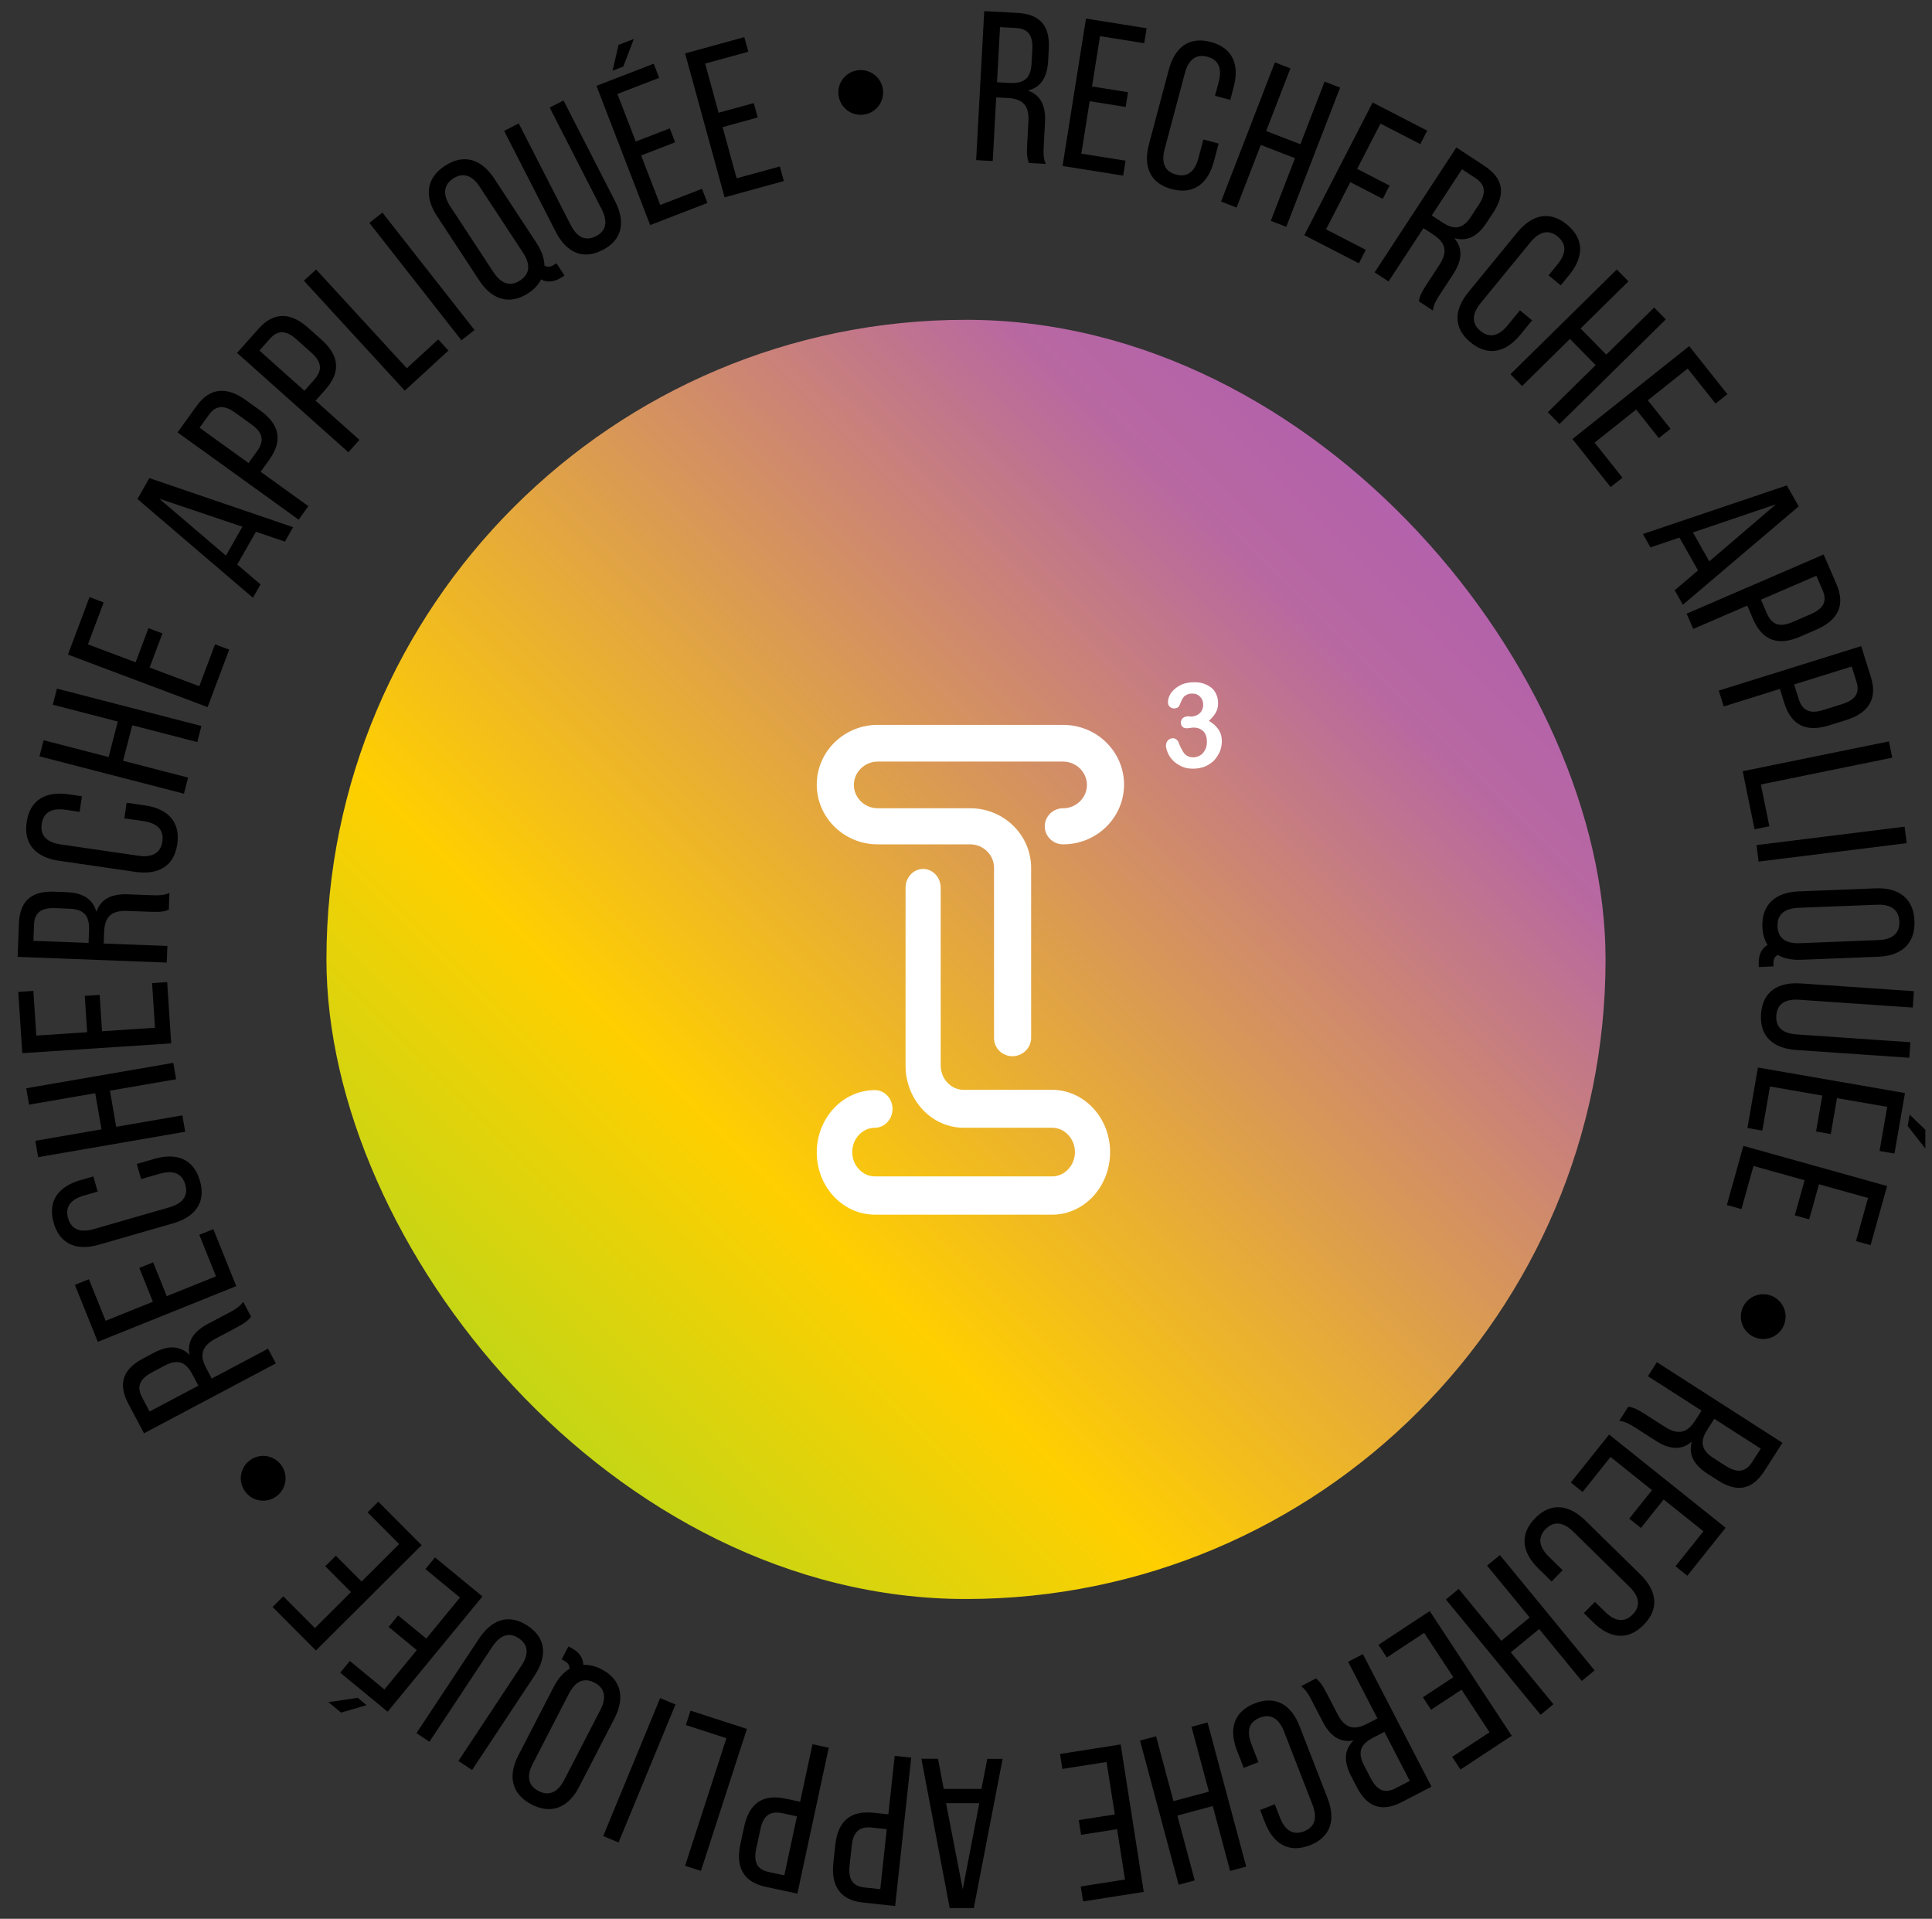 <svg width="145" height="144" viewBox="0 0 145 144" fill="none" xmlns="http://www.w3.org/2000/svg">
<rect x="0" y="0" width="145" height="144" fill="#333333" stroke="none"/>
<g clip-path="url(#clip0_48_967)">
<rect x="24.5" y="24" width="96" height="96" rx="48" fill="url(#paint0_linear_48_967)"/>
<path d="M89.362 53.779C89.616 53.779 89.844 53.699 90.022 53.54C90.2 53.38 90.302 53.167 90.302 52.875C90.302 52.662 90.225 52.45 90.073 52.29C89.921 52.131 89.743 52.051 89.489 52.051C89.311 52.051 89.184 52.078 89.082 52.131C88.98 52.184 88.879 52.237 88.828 52.317C88.777 52.397 88.701 52.503 88.65 52.636C88.599 52.769 88.548 52.875 88.497 52.981C88.472 53.035 88.421 53.088 88.345 53.114C88.269 53.141 88.192 53.167 88.091 53.167C87.989 53.167 87.888 53.114 87.786 53.035C87.684 52.928 87.659 52.822 87.659 52.662C87.659 52.503 87.71 52.343 87.786 52.184C87.862 52.024 87.989 51.865 88.167 51.705C88.345 51.546 88.548 51.44 88.777 51.333C89.031 51.253 89.311 51.2 89.616 51.2C89.895 51.2 90.124 51.227 90.353 51.306C90.581 51.386 90.759 51.493 90.937 51.626C91.09 51.758 91.217 51.944 91.293 52.131C91.369 52.317 91.42 52.529 91.42 52.742C91.42 53.035 91.369 53.274 91.242 53.486C91.115 53.699 90.963 53.885 90.734 54.098C90.937 54.231 91.14 54.364 91.267 54.523C91.42 54.683 91.522 54.842 91.598 55.028C91.674 55.214 91.7 55.427 91.7 55.64C91.7 55.906 91.649 56.145 91.547 56.411C91.445 56.65 91.293 56.863 91.115 57.075C90.912 57.261 90.683 57.421 90.429 57.527C90.149 57.633 89.87 57.687 89.539 57.687C89.209 57.687 88.904 57.633 88.65 57.501C88.396 57.368 88.167 57.235 88.015 57.049C87.837 56.863 87.71 56.676 87.633 56.464C87.557 56.278 87.506 56.092 87.506 55.959C87.506 55.799 87.557 55.666 87.659 55.56C87.76 55.454 87.888 55.401 88.04 55.401C88.116 55.401 88.192 55.427 88.269 55.48C88.345 55.533 88.396 55.587 88.421 55.64C88.574 56.038 88.726 56.331 88.879 56.544C89.031 56.73 89.285 56.836 89.565 56.836C89.743 56.836 89.895 56.783 90.048 56.703C90.2 56.623 90.327 56.49 90.429 56.304C90.531 56.118 90.581 55.932 90.581 55.693C90.581 55.347 90.505 55.081 90.327 54.895C90.149 54.709 89.895 54.603 89.59 54.603C89.539 54.603 89.438 54.603 89.336 54.63C89.209 54.63 89.158 54.656 89.107 54.656C88.955 54.656 88.828 54.63 88.752 54.55C88.675 54.47 88.624 54.364 88.624 54.231C88.624 54.098 88.675 53.992 88.777 53.885C88.879 53.805 89.031 53.752 89.209 53.752L89.362 53.779Z" fill="white"/>
<path d="M75.984 79.265C75.223 79.265 74.604 78.658 74.604 77.911V65.116C74.604 64.159 73.795 63.365 72.819 63.365H65.869C63.347 63.365 61.3 61.357 61.3 58.883C61.3 56.408 63.347 54.4 65.869 54.4H79.792C82.315 54.4 84.362 56.408 84.362 58.883C84.362 61.357 82.315 63.365 79.792 63.365C79.031 63.365 78.412 62.758 78.412 62.011C78.412 61.264 79.031 60.657 79.792 60.657C80.768 60.657 81.577 59.863 81.577 58.906C81.577 57.949 80.768 57.155 79.792 57.155H65.869C64.894 57.155 64.084 57.949 64.084 58.906C64.084 59.863 64.894 60.657 65.869 60.657H72.819C75.342 60.657 77.388 62.665 77.388 65.14V77.934C77.365 78.658 76.746 79.265 75.984 79.265Z" fill="white"/>
<path d="M78.97 91.157H65.666C63.256 91.157 61.3 89.064 61.3 86.484C61.3 83.904 63.256 81.81 65.666 81.81C66.394 81.81 66.985 82.443 66.985 83.222C66.985 84.001 66.394 84.634 65.666 84.634C64.734 84.634 63.961 85.461 63.961 86.459C63.961 87.457 64.734 88.285 65.666 88.285H78.97C79.902 88.285 80.676 87.457 80.676 86.459C80.676 85.461 79.902 84.634 78.97 84.634H72.329C69.919 84.634 67.963 82.541 67.963 79.961V66.623C67.963 65.844 68.554 65.211 69.282 65.211C70.01 65.211 70.601 65.844 70.601 66.623V79.961C70.601 80.959 71.374 81.786 72.307 81.786H78.947C81.358 81.786 83.314 83.879 83.314 86.459C83.314 89.064 81.358 91.157 78.97 91.157Z" fill="white"/>
<path d="M73.868 0.834L76.361 0.969C78.118 1.064 78.804 1.999 78.714 3.661L78.665 4.571C78.598 5.801 78.125 6.545 77.15 6.796C78.156 7.155 78.494 8.007 78.429 9.205L78.335 10.947C78.308 11.442 78.299 11.906 78.486 12.301L77.223 12.232C77.097 11.905 77.049 11.614 77.089 10.863L77.185 9.106C77.253 7.843 76.684 7.412 75.645 7.356L74.767 7.308L74.507 12.085L73.261 12.017L73.868 0.834ZM74.828 6.173L75.755 6.224C76.745 6.278 77.354 5.99 77.42 4.776L77.478 3.706C77.532 2.699 77.194 2.152 76.267 2.102L75.053 2.036L74.828 6.173Z" fill="black"/>
<path d="M81.958 6.49L84.66 6.92L84.484 8.026L81.782 7.596L81.156 11.53L84.474 12.059L84.296 13.181L79.745 12.456L81.505 1.395L86.056 2.12L85.877 3.242L82.559 2.713L81.958 6.49Z" fill="black"/>
<path d="M90.874 3.15C92.543 3.594 93.028 4.883 92.592 6.522L92.333 7.496L91.189 7.191L91.465 6.155C91.724 5.181 91.494 4.49 90.612 4.256C89.747 4.025 89.188 4.506 88.929 5.48L87.407 11.2C87.147 12.175 87.393 12.869 88.259 13.1C89.14 13.335 89.683 12.85 89.942 11.876L90.317 10.469L91.461 10.774L91.103 12.119C90.667 13.758 89.606 14.634 87.936 14.19C86.281 13.749 85.796 12.46 86.233 10.822L87.722 5.224C88.158 3.585 89.219 2.709 90.874 3.15Z" fill="black"/>
<path d="M97.192 11.871L94.625 10.878L92.807 15.578L91.643 15.128L95.683 4.682L96.847 5.132L95.029 9.833L97.596 10.826L99.414 6.126L100.577 6.576L96.537 17.022L95.374 16.572L97.192 11.871Z" fill="black"/>
<path d="M101.857 12.674L104.289 13.928L103.776 14.924L101.344 13.67L99.52 17.212L102.506 18.751L101.986 19.761L97.891 17.65L103.019 7.693L107.115 9.804L106.595 10.814L103.608 9.275L101.857 12.674Z" fill="black"/>
<path d="M109.303 11.068L111.391 12.436C112.863 13.401 112.988 14.554 112.076 15.946L111.577 16.709C110.902 17.74 110.12 18.145 109.151 17.874C109.841 18.689 109.706 19.596 109.049 20.6L108.094 22.059C107.822 22.474 107.581 22.871 107.545 23.306L106.488 22.613C106.542 22.267 106.647 21.991 107.059 21.361L108.023 19.889C108.715 18.831 108.439 18.172 107.569 17.602L106.833 17.12L104.213 21.122L103.169 20.439L109.303 11.068ZM107.455 16.169L108.231 16.678C109.061 17.222 109.731 17.279 110.397 16.261L110.985 15.364C111.537 14.521 111.518 13.877 110.742 13.369L109.725 12.702L107.455 16.169Z" fill="black"/>
<path d="M117.601 16.852C118.938 17.947 118.848 19.321 117.774 20.634L117.136 21.414L116.22 20.664L116.898 19.834C117.537 19.054 117.612 18.33 116.907 17.752C116.213 17.184 115.507 17.391 114.868 18.172L111.12 22.753C110.481 23.534 110.418 24.268 111.112 24.835C111.817 25.413 112.512 25.196 113.15 24.416L114.072 23.289L114.988 24.039L114.107 25.116C113.033 26.429 111.704 26.789 110.367 25.695C109.043 24.61 109.133 23.236 110.207 21.923L113.875 17.441C114.948 16.128 116.277 15.768 117.601 16.852Z" fill="black"/>
<path d="M119.757 27.399L117.827 25.437L114.235 28.973L113.36 28.083L121.342 20.226L122.217 21.116L118.625 24.651L120.555 26.614L124.147 23.078L125.022 23.968L117.04 31.825L116.165 30.935L119.757 27.399Z" fill="black"/>
<path d="M123.672 30.04L125.375 32.182L124.498 32.879L122.796 30.737L119.678 33.218L121.769 35.848L120.88 36.555L118.013 32.948L126.777 25.975L129.644 29.582L128.755 30.289L126.664 27.659L123.672 30.04Z" fill="black"/>
<path d="M127.439 42.809L126.045 40.344L123.869 41.079L123.302 40.076L134.105 36.428L134.995 38.002L126.302 45.383L125.688 44.297L127.439 42.809ZM133.289 37.845L127.057 39.956L128.285 42.129L133.289 37.845Z" fill="black"/>
<path d="M136.868 41.612L137.838 43.86C138.535 45.476 137.879 46.579 136.322 47.251L135.088 47.784C133.457 48.488 132.276 48.092 131.572 46.462L131.135 45.448L127.081 47.199L126.586 46.053L136.868 41.612ZM132.163 45.004L132.6 46.018C132.968 46.87 133.542 47.11 134.526 46.685L135.892 46.095C136.832 45.689 137.157 45.148 136.795 44.31L136.32 43.209L132.163 45.004Z" fill="black"/>
<path d="M139.688 48.488L140.417 50.825C140.941 52.505 140.172 53.533 138.553 54.038L137.27 54.439C135.575 54.968 134.442 54.45 133.913 52.755L133.584 51.701L129.369 53.017L128.997 51.826L139.688 48.488ZM134.653 51.367L134.982 52.421C135.258 53.307 135.804 53.606 136.827 53.287L138.248 52.843C139.225 52.538 139.604 52.034 139.333 51.164L138.975 50.018L134.653 51.367Z" fill="black"/>
<path d="M131.681 62.235L130.792 57.877L141.766 55.638L142.016 56.861L132.155 58.873L132.794 62.008L131.681 62.235Z" fill="black"/>
<path d="M142.944 62.038L143.098 63.277L131.984 64.659L131.83 63.421L142.944 62.038Z" fill="black"/>
<path d="M143.685 69.114C143.753 70.841 142.683 71.732 140.973 71.799L135.185 72.028C134.498 72.055 133.885 71.935 133.426 71.665C133.159 71.804 133.087 72.015 133.101 72.367L133.107 72.526L132.004 72.57L131.996 72.362C131.968 71.659 132.206 71.185 132.659 70.911C132.438 70.567 132.291 70.109 132.27 69.565C132.202 67.854 133.288 66.963 134.983 66.896L140.77 66.667C142.481 66.6 143.617 67.403 143.685 69.114ZM142.55 69.159C142.515 68.264 141.89 67.856 140.883 67.896L134.967 68.129C133.944 68.17 133.37 68.625 133.405 69.52C133.441 70.431 134.049 70.824 135.072 70.783L140.987 70.55C141.995 70.51 142.586 70.07 142.55 69.159Z" fill="black"/>
<path d="M143.556 75.614L135.016 75.027C134.01 74.958 133.376 75.316 133.314 76.226C133.252 77.12 133.831 77.56 134.837 77.629L143.377 78.216L143.297 79.381L134.821 78.799C133.129 78.683 132.049 77.823 132.168 76.099C132.285 74.391 133.472 73.686 135.164 73.803L143.64 74.385L143.556 75.614Z" fill="black"/>
<path d="M144.755 85.036L144.544 86.25L143.175 84.502L143.323 83.65L144.755 85.036ZM137.87 82.411L137.402 85.106L136.299 84.915L136.767 82.219L132.842 81.537L132.267 84.847L131.148 84.653L131.936 80.113L142.971 82.03L142.182 86.57L141.063 86.376L141.638 83.065L137.87 82.411Z" fill="black"/>
<path d="M136.518 88.875L135.782 91.51L134.703 91.209L135.439 88.573L131.602 87.501L130.699 90.738L129.604 90.432L130.843 85.994L141.63 89.007L140.391 93.445L139.297 93.14L140.201 89.903L136.518 88.875Z" fill="black"/>
<path d="M133.867 99.492C133.49 100.34 132.497 100.72 131.649 100.342C130.802 99.964 130.421 98.971 130.799 98.124C131.176 97.276 132.169 96.895 133.017 97.273C133.864 97.651 134.245 98.644 133.867 99.492Z" fill="black"/>
<path d="M133.777 108.278L132.429 110.379C131.479 111.86 130.328 111.996 128.927 111.097L128.16 110.604C127.123 109.939 126.71 109.16 126.972 108.188C126.164 108.885 125.256 108.759 124.247 108.111L122.779 107.169C122.362 106.901 121.962 106.664 121.527 106.631L122.209 105.567C122.556 105.619 122.833 105.721 123.466 106.127L124.947 107.078C126.011 107.761 126.667 107.478 127.229 106.603L127.704 105.862L123.678 103.278L124.352 102.227L133.777 108.278ZM128.66 106.476L128.159 107.257C127.623 108.092 127.573 108.763 128.596 109.42L129.498 109.999C130.346 110.544 130.989 110.519 131.49 109.738L132.147 108.715L128.66 106.476Z" fill="black"/>
<path d="M124.86 112.53L123.152 114.668L122.277 113.968L123.985 111.831L120.873 109.342L118.776 111.967L117.889 111.258L120.765 107.658L129.512 114.653L126.636 118.253L125.749 117.543L127.846 114.918L124.86 112.53Z" fill="black"/>
<path d="M123.371 121.931C122.161 123.165 120.802 122.952 119.591 121.765L118.871 121.059L119.7 120.213L120.465 120.964C121.185 121.67 121.899 121.81 122.537 121.159C123.165 120.519 123.022 119.796 122.302 119.09L118.076 114.944C117.356 114.238 116.631 114.11 116.004 114.75C115.366 115.401 115.52 116.112 116.239 116.818L117.279 117.838L116.45 118.684L115.456 117.709C114.246 116.521 114.006 115.165 115.216 113.931C116.414 112.709 117.773 112.922 118.984 114.109L123.119 118.165C124.33 119.353 124.569 120.709 123.371 121.931Z" fill="black"/>
<path d="M112.678 123.136L114.805 121.388L111.606 117.493L112.571 116.701L119.678 125.357L118.713 126.149L115.515 122.254L113.389 124.001L116.587 127.896L115.623 128.689L108.516 120.033L109.48 119.24L112.678 123.136Z" fill="black"/>
<path d="M109.692 126.805L107.406 128.309L106.791 127.373L109.076 125.869L106.887 122.54L104.081 124.388L103.457 123.439L107.306 120.905L113.459 130.263L109.61 132.797L108.986 131.847L111.793 130L109.692 126.805Z" fill="black"/>
<path d="M107.437 134.084L105.22 135.232C103.658 136.042 102.592 135.585 101.827 134.107L101.408 133.297C100.842 132.203 100.872 131.323 101.585 130.611C100.536 130.812 99.812 130.25 99.26 129.184L98.459 127.636C98.231 127.195 98.003 126.79 97.642 126.545L98.764 125.964C99.039 126.181 99.228 126.408 99.574 127.076L100.383 128.639C100.964 129.761 101.674 129.844 102.597 129.365L103.379 128.961L101.179 124.712L102.287 124.138L107.437 134.084ZM103.901 129.969L103.077 130.396C102.196 130.853 101.818 131.409 102.377 132.489L102.87 133.441C103.333 134.336 103.903 134.636 104.727 134.209L105.806 133.649L103.901 129.969Z" fill="black"/>
<path d="M98.314 138.48C96.704 139.107 95.552 138.353 94.938 136.772L94.572 135.833L95.676 135.403L96.064 136.403C96.429 137.342 97.022 137.764 97.872 137.433C98.707 137.108 98.875 136.39 98.51 135.451L96.365 129.933C95.999 128.994 95.391 128.578 94.556 128.903C93.706 129.234 93.554 129.945 93.919 130.885L94.447 132.242L93.343 132.671L92.839 131.374C92.224 129.793 92.564 128.459 94.174 127.832C95.77 127.212 96.921 127.965 97.536 129.546L99.635 134.945C100.249 136.525 99.909 137.859 98.314 138.48Z" fill="black"/>
<path d="M88.071 135.169L90.729 134.456L89.424 129.588L90.63 129.264L93.529 140.083L92.324 140.406L91.019 135.538L88.361 136.251L89.666 141.119L88.46 141.442L85.561 130.624L86.766 130.301L88.071 135.169Z" fill="black"/>
<path d="M83.84 137.273L81.137 137.697L80.964 136.591L83.667 136.167L83.05 132.231L79.731 132.751L79.555 131.629L84.107 130.915L85.841 141.98L81.289 142.694L81.113 141.572L84.432 141.051L83.84 137.273Z" fill="black"/>
<path d="M70.828 134.248L73.66 134.253L74.096 131.998L75.248 131.999L73.085 143.196L71.277 143.193L69.152 131.989L70.4 131.991L70.828 134.248ZM72.255 141.786L73.498 135.325L71.002 135.32L72.255 141.786Z" fill="black"/>
<path d="M67.183 143.04L64.749 142.776C63 142.587 62.364 141.472 62.547 139.785L62.691 138.449C62.883 136.684 63.81 135.851 65.575 136.042L66.673 136.161L67.148 131.771L68.389 131.905L67.183 143.04ZM66.552 137.274L65.455 137.155C64.532 137.055 64.04 137.437 63.925 138.502L63.765 139.982C63.654 141 63.965 141.549 64.872 141.647L66.065 141.776L66.552 137.274Z" fill="black"/>
<path d="M59.843 142.111L57.449 141.596C55.729 141.225 55.213 140.05 55.569 138.392L55.852 137.078C56.226 135.342 57.235 134.61 58.971 134.984L60.05 135.216L60.979 130.899L62.199 131.162L59.843 142.111ZM59.814 136.311L58.735 136.079C57.828 135.883 57.299 136.211 57.074 137.259L56.76 138.714C56.545 139.715 56.797 140.293 57.688 140.485L58.862 140.738L59.814 136.311Z" fill="black"/>
<path d="M51.826 128.378L56.057 129.75L52.606 140.405L51.419 140.02L54.52 130.446L51.476 129.459L51.826 128.378Z" fill="black"/>
<path d="M46.425 138.268L45.271 137.791L49.545 127.438L50.698 127.915L46.425 138.268Z" fill="black"/>
<path d="M39.9 135.421C38.365 134.628 38.118 133.257 38.903 131.736L41.56 126.589C41.876 125.978 42.283 125.504 42.744 125.238C42.755 124.938 42.607 124.771 42.294 124.609L42.152 124.536L42.658 123.555L42.843 123.65C43.469 123.974 43.764 124.414 43.778 124.944C44.186 124.921 44.657 125.02 45.141 125.27C46.661 126.055 46.901 127.44 46.123 128.947L43.466 134.094C42.681 135.615 41.421 136.207 39.9 135.421ZM40.421 134.411C41.217 134.823 41.88 134.481 42.342 133.585L45.058 128.325C45.528 127.415 45.416 126.69 44.619 126.279C43.809 125.86 43.168 126.195 42.698 127.105L39.983 132.366C39.52 133.262 39.611 133.993 40.421 134.411Z" fill="black"/>
<path d="M34.404 132.152L39.128 125.013C39.684 124.173 39.686 123.445 38.926 122.941C38.179 122.446 37.51 122.732 36.953 123.573L32.23 130.712L31.256 130.067L35.944 122.982C36.88 121.567 38.161 121.053 39.602 122.007C41.029 122.952 41.056 124.332 40.12 125.747L35.431 132.832L34.404 132.152Z" fill="black"/>
<path d="M25.599 128.525L24.648 127.742L26.844 127.415L27.511 127.964L25.599 128.525ZM31.28 123.834L29.168 122.095L29.879 121.23L31.991 122.969L34.522 119.891L31.928 117.756L32.649 116.879L36.207 119.807L29.093 128.458L25.535 125.529L26.257 124.652L28.851 126.787L31.28 123.834Z" fill="black"/>
<path d="M26.343 119.48L24.412 117.541L25.206 116.75L27.136 118.689L29.958 115.877L27.587 113.496L28.392 112.694L31.643 115.96L23.709 123.865L20.458 120.599L21.263 119.798L23.634 122.179L26.343 119.48Z" fill="black"/>
<path d="M18.402 111.941C17.849 111.196 18.006 110.144 18.751 109.591C19.497 109.038 20.548 109.194 21.101 109.94C21.653 110.686 21.497 111.738 20.752 112.291C20.006 112.843 18.954 112.687 18.402 111.941Z" fill="black"/>
<path d="M10.807 107.564L9.638 105.358C8.814 103.803 9.261 102.733 10.732 101.954L11.537 101.526C12.626 100.949 13.507 100.971 14.225 101.677C14.014 100.63 14.569 99.901 15.629 99.339L17.17 98.522C17.608 98.289 18.011 98.058 18.253 97.694L18.844 98.811C18.629 99.088 18.404 99.28 17.74 99.632L16.185 100.456C15.069 101.049 14.992 101.759 15.479 102.678L15.891 103.456L20.118 101.215L20.702 102.318L10.807 107.564ZM14.887 103.988L14.453 103.168C13.989 102.291 13.429 101.918 12.354 102.488L11.407 102.99C10.517 103.462 10.223 104.035 10.657 104.855L11.226 105.929L14.887 103.988Z" fill="black"/>
<path d="M11.476 97.691L10.455 95.152L11.494 94.734L12.515 97.272L16.21 95.784L14.957 92.667L16.01 92.243L17.73 96.518L7.34 100.701L5.621 96.426L6.675 96.001L7.928 99.119L11.476 97.691Z" fill="black"/>
<path d="M4.029 91.774C3.551 90.114 4.406 89.035 6.036 88.565L7.004 88.287L7.332 89.424L6.301 89.721C5.333 90 4.859 90.553 5.111 91.429C5.359 92.29 6.058 92.522 7.027 92.243L12.716 90.604C13.684 90.326 14.154 89.757 13.906 88.896C13.654 88.02 12.959 87.804 11.99 88.083L10.591 88.486L10.264 87.348L11.601 86.963C13.231 86.493 14.529 86.952 15.007 88.613C15.48 90.258 14.625 91.337 12.995 91.806L7.429 93.409C5.799 93.878 4.502 93.419 4.029 91.774Z" fill="black"/>
<path d="M8.252 81.851L8.72 84.562L13.687 83.704L13.899 84.933L2.863 86.842L2.65 85.612L7.617 84.753L7.148 82.041L2.182 82.9L1.969 81.671L13.006 79.762L13.218 80.992L8.252 81.851Z" fill="black"/>
<path d="M6.541 77.465L6.361 74.735L7.479 74.662L7.658 77.392L11.634 77.13L11.413 73.777L12.547 73.703L12.849 78.301L1.673 79.036L1.371 74.438L2.504 74.364L2.725 77.716L6.541 77.465Z" fill="black"/>
<path d="M1.324 71.809L1.419 69.315C1.487 67.556 2.41 66.855 4.073 66.919L4.984 66.954C6.216 67.001 6.966 67.462 7.233 68.433C7.576 67.421 8.423 67.07 9.622 67.115L11.364 67.182C11.86 67.201 12.324 67.203 12.716 67.01L12.668 68.273C12.342 68.405 12.052 68.458 11.301 68.429L9.542 68.361C8.279 68.313 7.856 68.889 7.817 69.928L7.783 70.808L12.563 70.991L12.516 72.238L1.324 71.809ZM6.648 70.764L6.683 69.837C6.721 68.846 6.424 68.242 5.209 68.195L4.138 68.154C3.131 68.116 2.589 68.463 2.553 69.39L2.507 70.606L6.648 70.764Z" fill="black"/>
<path d="M2 61.706C2.248 59.996 3.472 59.366 5.15 59.61L6.147 59.755L5.977 60.926L4.916 60.772C3.919 60.627 3.26 60.936 3.129 61.838C3 62.725 3.542 63.224 4.539 63.369L10.398 64.221C11.395 64.365 12.057 64.041 12.185 63.155C12.317 62.252 11.772 61.769 10.775 61.624L9.334 61.414L9.504 60.243L10.882 60.443C12.56 60.687 13.553 61.64 13.305 63.35C13.059 65.044 11.836 65.674 10.157 65.431L4.426 64.597C2.747 64.353 1.754 63.401 2 61.706Z" fill="black"/>
<path d="M9.926 54.429L9.237 57.093L14.117 58.355L13.805 59.563L2.961 56.76L3.273 55.552L8.153 56.813L8.841 54.148L3.962 52.887L4.274 51.679L15.117 54.482L14.805 55.69L9.926 54.429Z" fill="black"/>
<path d="M10.179 49.702L11.142 47.141L12.19 47.535L11.228 50.096L14.957 51.499L16.139 48.354L17.202 48.754L15.581 53.067L5.098 49.124L6.719 44.81L7.782 45.211L6.6 48.356L10.179 49.702Z" fill="black"/>
<path d="M19.209 39.906L17.807 42.366L19.553 43.859L18.983 44.86L10.315 37.45L11.209 35.879L22 39.563L21.383 40.648L19.209 39.906ZM11.95 37.424L16.955 41.696L18.191 39.528L11.95 37.424Z" fill="black"/>
<path d="M13.328 32.45L14.758 30.463C15.787 29.035 17.07 29.032 18.446 30.024L19.536 30.81C20.977 31.848 21.244 33.066 20.206 34.507L19.561 35.403L23.144 37.985L22.415 38.998L13.328 32.45ZM18.653 34.748L19.298 33.852C19.84 33.099 19.751 32.483 18.881 31.856L17.674 30.986C16.843 30.388 16.213 30.387 15.68 31.127L14.979 32.101L18.653 34.748Z" fill="black"/>
<path d="M17.79 26.483L19.42 24.656C20.591 23.342 21.867 23.474 23.133 24.603L24.135 25.498C25.46 26.681 25.599 27.919 24.417 29.245L23.682 30.069L26.977 33.01L26.146 33.941L17.79 26.483ZM22.846 29.323L23.581 28.499C24.199 27.807 24.175 27.185 23.375 26.471L22.265 25.48C21.501 24.798 20.874 24.732 20.267 25.412L19.468 26.308L22.846 29.323Z" fill="black"/>
<path d="M33.656 26.308L30.381 29.317L22.806 21.067L23.725 20.223L30.532 27.636L32.888 25.471L33.656 26.308Z" fill="black"/>
<path d="M27.72 16.724L28.701 15.953L35.613 24.766L34.631 25.537L27.72 16.724Z" fill="black"/>
<path d="M33.387 12.448C34.831 11.499 36.146 11.957 37.085 13.388L40.263 18.23C40.641 18.805 40.854 19.393 40.859 19.925C41.115 20.082 41.333 20.035 41.627 19.842L41.761 19.754L42.367 20.677L42.193 20.791C41.604 21.178 41.076 21.218 40.608 20.971C40.427 21.338 40.11 21.7 39.655 21.999C38.224 22.939 36.901 22.468 35.97 21.05L32.792 16.208C31.853 14.777 31.956 13.388 33.387 12.448ZM34.01 13.398C33.261 13.89 33.234 14.635 33.787 15.478L37.035 20.427C37.597 21.283 38.283 21.541 39.032 21.049C39.794 20.548 39.817 19.825 39.255 18.969L36.007 14.02C35.454 13.177 34.772 12.897 34.01 13.398Z" fill="black"/>
<path d="M38.933 9.261L42.83 16.882C43.289 17.779 43.922 18.138 44.734 17.723C45.532 17.314 45.611 16.591 45.152 15.693L41.254 8.072L42.294 7.54L46.163 15.104C46.935 16.614 46.754 17.983 45.216 18.77C43.692 19.55 42.477 18.896 41.705 17.386L37.836 9.822L38.933 9.261Z" fill="black"/>
<path d="M46.425 3.366L47.574 2.922L46.779 4.995L45.973 5.307L46.425 3.366ZM47.715 10.62L50.267 9.634L50.67 10.679L48.118 11.665L49.552 15.382L52.686 14.171L53.095 15.231L48.796 16.891L44.765 6.442L49.063 4.782L49.472 5.842L46.338 7.052L47.715 10.62Z" fill="black"/>
<path d="M53.934 8.461L56.572 7.735L56.869 8.815L54.231 9.541L55.286 13.382L58.526 12.492L58.827 13.587L54.383 14.809L51.417 4.009L55.86 2.787L56.161 3.882L52.921 4.773L53.934 8.461Z" fill="black"/>
<path d="M64.395 5.27C65.317 5.158 66.154 5.813 66.267 6.734C66.379 7.655 65.724 8.493 64.803 8.605C63.882 8.718 63.044 8.063 62.931 7.142C62.819 6.22 63.474 5.383 64.395 5.27Z" fill="black"/>
</g>
<defs>
<linearGradient id="paint0_linear_48_967" x1="163.7" y1="-16.533" x2="-17.1" y2="165.333" gradientUnits="userSpaceOnUse">
<stop stop-color="#9130F9"/>
<stop offset="0.354" stop-color="#B868A1"/>
<stop offset="0.582" stop-color="#FFCF00"/>
<stop offset="1" stop-color="#00EE5C"/>
</linearGradient>
<clipPath id="clip0_48_967">
<rect width="144" height="144" fill="white" transform="translate(0.5)"/>
</clipPath>
</defs>
</svg>

